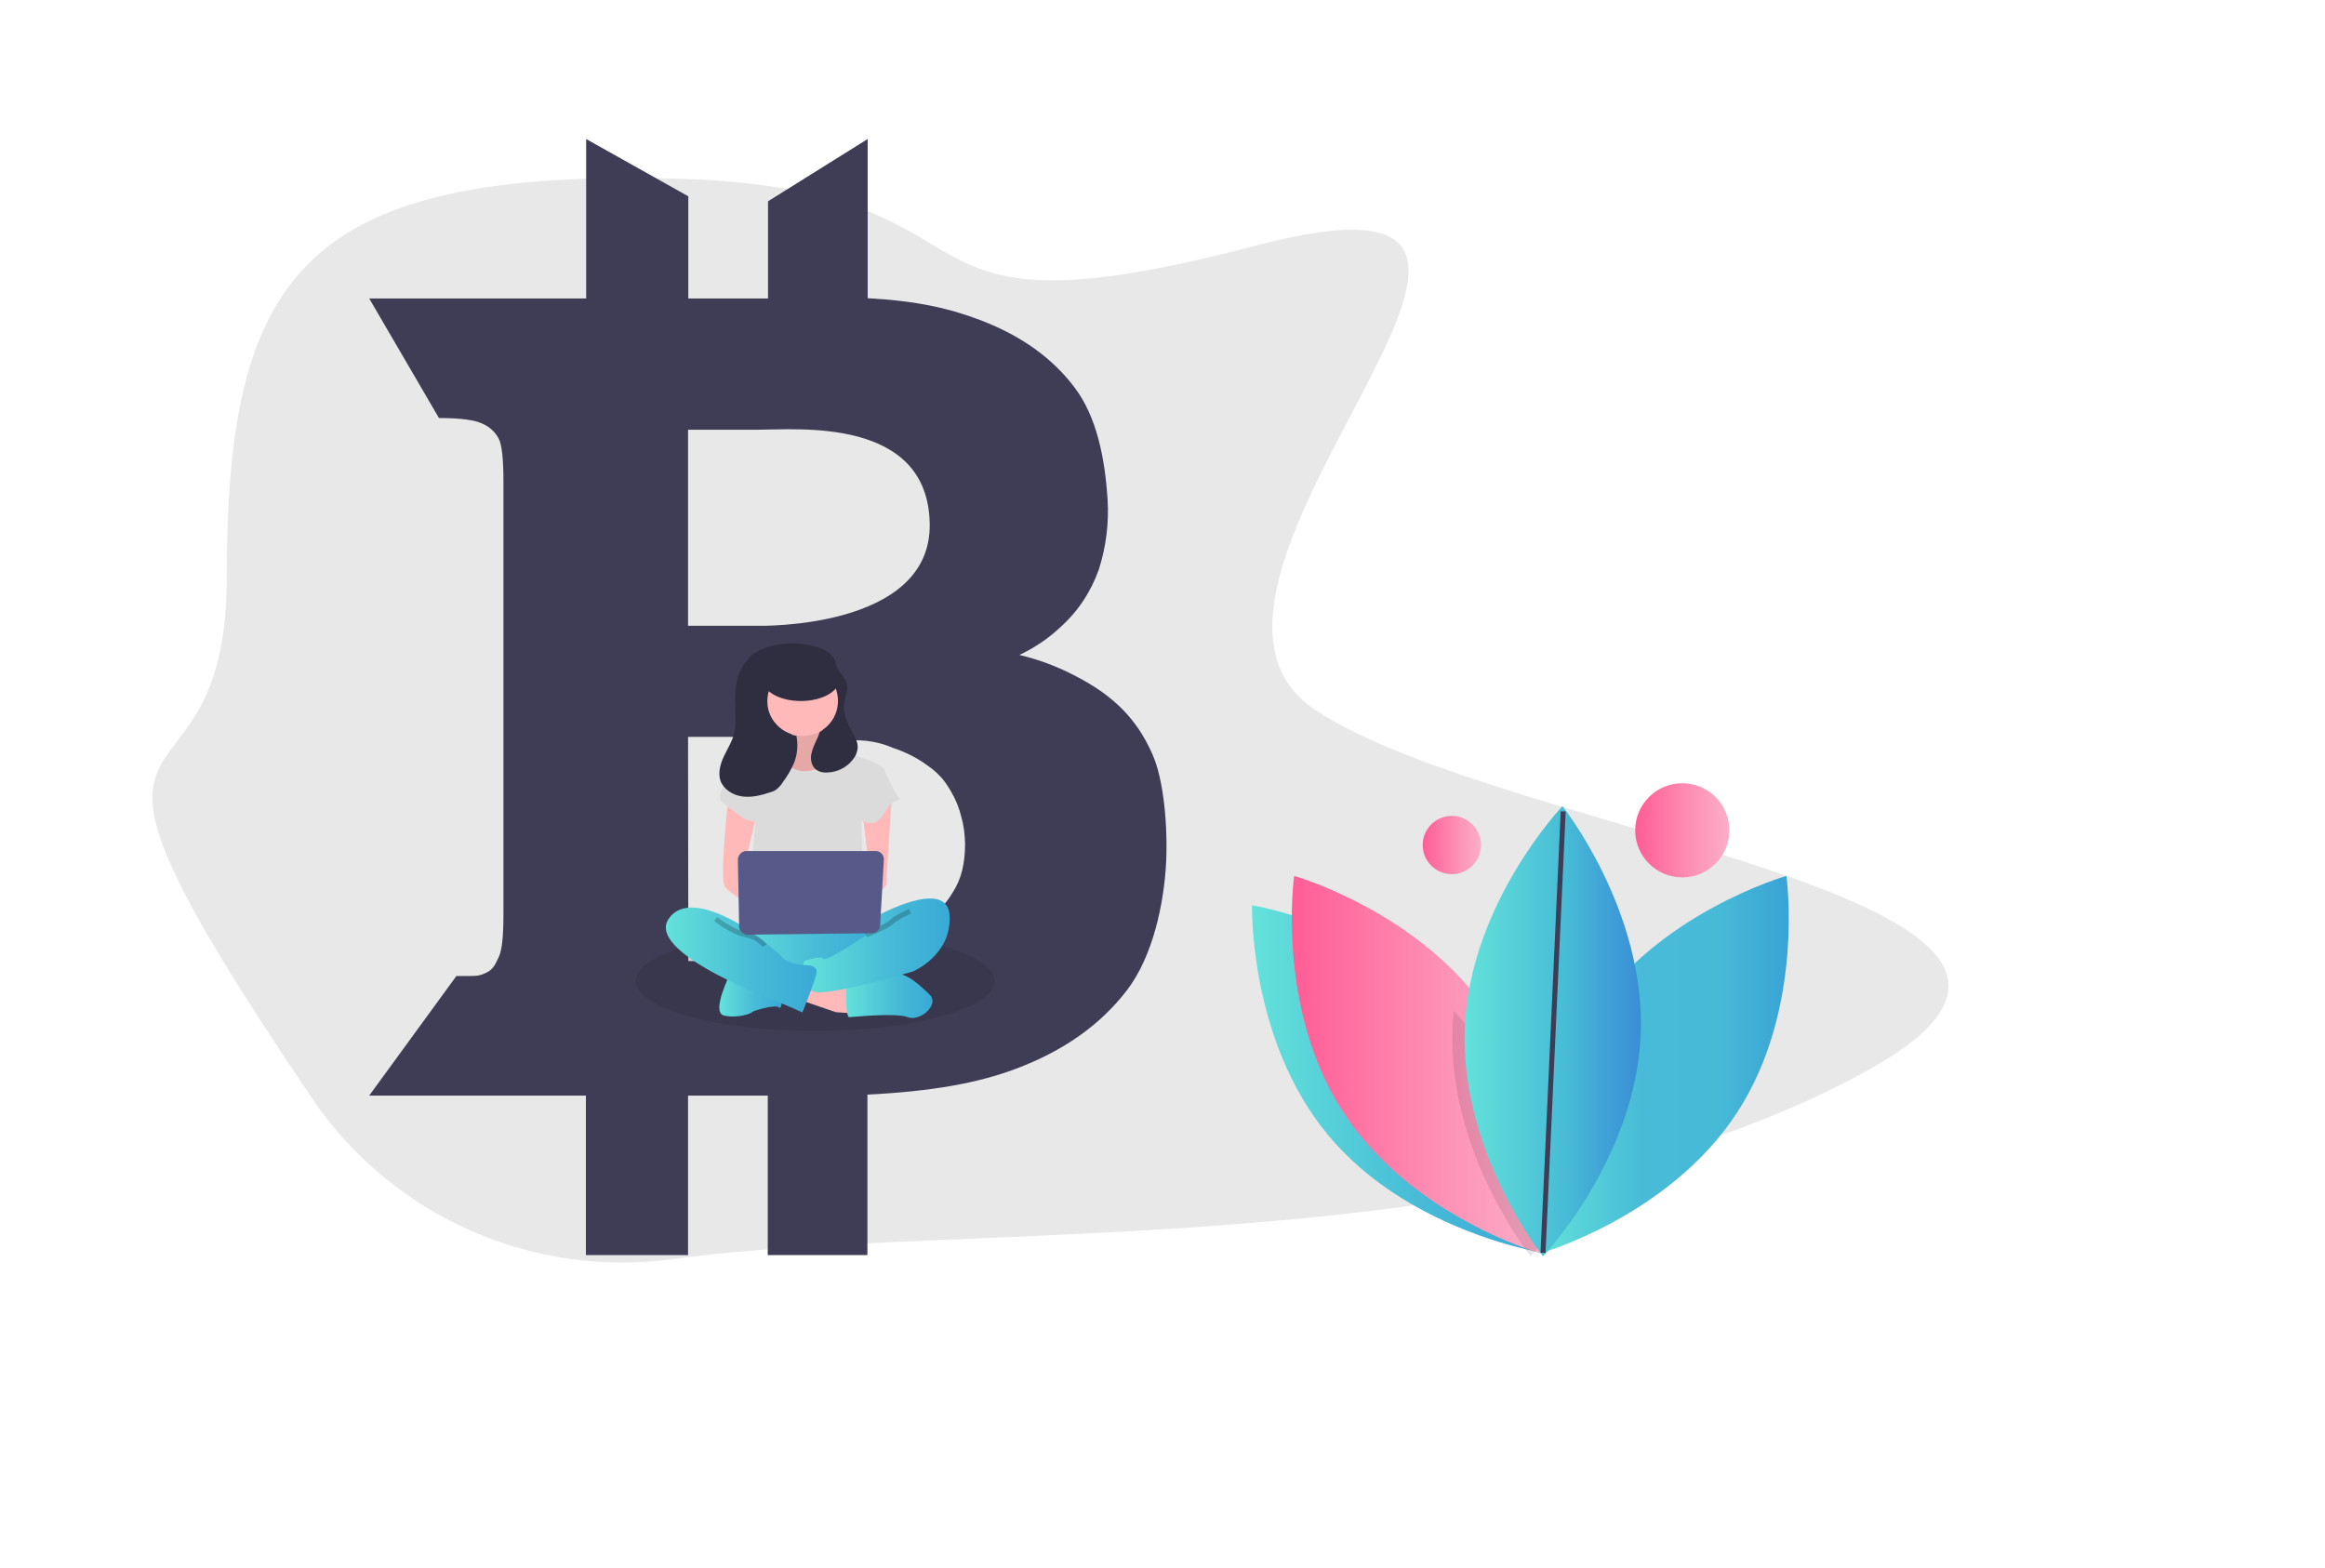 <?xml version="1.0" encoding="utf-8"?>
<!-- Generator: Adobe Illustrator 22.1.0, SVG Export Plug-In . SVG Version: 6.00 Build 0)  -->
<svg version="1.1" id="b8075969-ef49-4240-a25e-f088236f2735"
	 xmlns="http://www.w3.org/2000/svg" xmlns:xlink="http://www.w3.org/1999/xlink" x="0px" y="0px" viewBox="0 0 933.3 629.3"
	 style="enable-background:new 0 0 933.3 629.3;" xml:space="preserve">
<style type="text/css">
	.st0{opacity:0.14;fill:#5B5B5B;}
	.st1{fill:#3F3D56;}
	.st2{fill:url(#SVGID_1_);}
	.st3{fill:url(#SVGID_2_);}
	.st4{fill:url(#SVGID_3_);}
	.st5{fill:url(#SVGID_4_);}
	.st6{fill:url(#SVGID_5_);}
	.st7{opacity:0.1;enable-background:new    ;}
	.st8{fill:url(#SVGID_6_);}
	.st9{fill:none;stroke:#3F3D56;stroke-width:2;stroke-miterlimit:10;}
	.st10{fill:#2F2E41;}
	.st11{fill:#FFB9B9;}
	.st12{fill:url(#SVGID_7_);}
	.st13{fill:url(#SVGID_8_);}
	.st14{fill:url(#SVGID_9_);}
	.st15{fill:#DBDBDB;}
	.st16{fill:url(#SVGID_10_);}
	.st17{opacity:0.2;fill:none;stroke:#000000;stroke-width:2;stroke-miterlimit:10;enable-background:new    ;}
	.st18{fill:url(#SVGID_11_);}
	.st19{fill:#575A89;}
</style>
<path class="st0" d="M270.3,505.4c-56.7,7.8-113-17.2-145.1-64.6C5,263.1,91,340.1,91,232.4c0-120.8,29.5-163.8,176.3-160.8
	s76.8,69,236.8,27s-52.7,135.4,23.9,186.4S874,360.7,750,429.5C607.8,508.5,386.2,489.4,270.3,505.4z"/>
<title>digital currency</title>
<path class="st1" d="M462.7,303c-5-11.5-12.7-21.6-28.1-30.1c-8-4.5-16.5-7.9-25.4-10c6-2.8,11.5-6.5,16.3-11
	c7.1-6.3,12.4-14.3,15.6-23.3c2.9-9.1,4.1-18.7,3.5-28.2c-1.1-16.8-4.4-33.1-13.2-44.8s-21.2-20.7-37.6-27
	c-12.6-4.8-25.5-7.8-45.5-8.9V55.8l-40,25v39h-32v-41l-41-23v64h-87.1l28,48c8.7,0,14.5,0.8,17.5,2.3c2.8,1.2,5.1,3.3,6.5,6
	c1.3,2.5,1.9,8.4,1.9,17.5v173.2c0,9-0.6,14.8-1.9,17.4s-2,4.9-5.1,6.3s-3.2,1.3-11.8,1.3h-0.1l-35,48h87v64h41v-64h32v64h40v-64.4
	c26-1.3,44.5-4.7,59.4-10.3c19.3-7.2,34.1-17.7,44.7-31.5s14.9-34.9,15.8-51.2C468.8,331.9,467.2,313.2,462.7,303z M276.2,173.8
	L276.2,173.8l0-1.3h28c15.7,0,68.2-5.2,69,37.6c0.9,42.8-69,41.1-69,41.1h-28v-3.3h0V173.8z M276.2,295.8h32c6.5,0,28.9,1,37,1.4
	c3.3,0.1,6.6,0.7,9.8,1.7c1.2,0.4,2.2,0.8,3.4,1.3c4.9,1.6,9.6,3.9,13.8,7c2.7,1.8,5.2,4.1,7.1,6.7c0.9,1.2,1.6,2.4,2.4,3.7
	c1.9,3.2,3.3,6.7,4.2,10.3c1,3.5,1.4,7.1,1.5,10.7c0,7.8-1.4,14.2-5,19.7c-4.8,8.1-12.7,13.8-21.6,17.8c-23,10.4-52.5,9.7-52.5,9.7
	h-32L276.2,295.8z"/>
<linearGradient id="SVGID_1_" gradientUnits="userSpaceOnUse" x1="571.069" y1="339.198" x2="594.528" y2="339.198">
	<stop  offset="7.092085e-03" style="stop-color:#FF5D95"/>
	<stop  offset="0.641" style="stop-color:#FD94B8"/>
	<stop  offset="1" style="stop-color:#FCAEC8"/>
</linearGradient>
<circle class="st2" cx="582.8" cy="339.2" r="11.7"/>
<linearGradient id="SVGID_2_" gradientUnits="userSpaceOnUse" x1="656.378" y1="333.329" x2="694.15" y2="333.329">
	<stop  offset="7.092085e-03" style="stop-color:#FF5D95"/>
	<stop  offset="0.641" style="stop-color:#FD94B8"/>
	<stop  offset="1" style="stop-color:#FCAEC8"/>
</linearGradient>
<circle class="st3" cx="675.3" cy="333.3" r="18.9"/>
<linearGradient id="SVGID_3_" gradientUnits="userSpaceOnUse" x1="617.328" y1="427.399" x2="717.989" y2="427.399">
	<stop  offset="7.091872e-03" style="stop-color:#63E1DA"/>
	<stop  offset="0.355" style="stop-color:#4BC1D7"/>
	<stop  offset="0.414" style="stop-color:#47BBD7"/>
	<stop  offset="0.726" style="stop-color:#46BAD7"/>
	<stop  offset="1" style="stop-color:#39A3D6"/>
</linearGradient>
<path class="st4" d="M638.1,408.1c-27.3,41.8-19.8,95-19.8,95s51.7-14.6,79-56.5s19.8-95,19.8-95S665.3,366.3,638.1,408.1z"/>
<linearGradient id="SVGID_4_" gradientUnits="userSpaceOnUse" x1="502.658" y1="433.051" x2="618.127" y2="433.051">
	<stop  offset="7.091872e-03" style="stop-color:#63E1DA"/>
	<stop  offset="0.498" style="stop-color:#4BC1D7"/>
	<stop  offset="0.581" style="stop-color:#47BBD7"/>
	<stop  offset="1" style="stop-color:#39A9D6"/>
</linearGradient>
<path class="st5" d="M618.1,502.7c0,0-0.7-0.1-1.9-0.4c-1-0.2-2.3-0.5-4-0.9c-14.7-3.5-53.6-15.1-79.1-45.8
	c-31.9-38.4-30.5-92.2-30.5-92.2s48.7,7.9,80.9,42.4c1.4,1.5,2.7,3,4.1,4.6c27.7,33.5,30.3,78.5,30.5,89.6
	C618.1,501.8,618.1,502.7,618.1,502.7z"/>
<linearGradient id="SVGID_5_" gradientUnits="userSpaceOnUse" x1="518.539" y1="427.399" x2="619.201" y2="427.399">
	<stop  offset="7.092085e-03" style="stop-color:#FF5D95"/>
	<stop  offset="0.641" style="stop-color:#FD94B8"/>
	<stop  offset="1" style="stop-color:#FCAEC8"/>
</linearGradient>
<path class="st6" d="M598.5,408.1c27.3,41.8,19.8,95,19.8,95s-51.7-14.6-79-56.5s-19.8-95-19.8-95S571.2,366.3,598.5,408.1z"/>
<path class="st7" d="M618.1,500.1c-0.7,0.9-1.4,1.6-1.9,2.2c-1.2,1.3-1.8,2-1.8,2s-0.8-1-2.1-2.9c-7.4-10.3-31.1-46.8-29.2-89
	c0.1-2.2,0.3-4.4,0.5-6.6c1.4,1.5,2.7,3,4.1,4.6C615.3,444,617.9,489,618.1,500.1z"/>
<linearGradient id="SVGID_6_" gradientUnits="userSpaceOnUse" x1="587.879" y1="413.976" x2="658.66" y2="413.976">
	<stop  offset="7.091872e-03" style="stop-color:#63E1DA"/>
	<stop  offset="0.498" style="stop-color:#4BC1D7"/>
	<stop  offset="0.581" style="stop-color:#47BBD7"/>
	<stop  offset="0.743" style="stop-color:#41A8D7"/>
	<stop  offset="1" style="stop-color:#398ED6"/>
</linearGradient>
<path class="st8" d="M658.6,415.5c-2.2,49.9-39.2,88.8-39.2,88.8s-33.5-42-31.4-91.9s39.2-88.8,39.2-88.8S660.7,365.6,658.6,415.5z"
	/>
<line class="st9" x1="619.4" y1="502.9" x2="627.5" y2="325.7"/>
<path class="st7" d="M360.7,376.1c-23,10.4-52.5,9.7-52.5,9.7h-32v-6.1c13-3.6,31.1-5.9,51-5.9C338.4,373.8,349.6,374.5,360.7,376.1
	z"/>
<path class="st7" d="M399.2,393.8c0,11-32.2,20-72,20s-72-9-72-20c0-5.5,8-10.5,21-14.1v6.1h32c0,0,29.6,0.7,52.5-9.7
	C383.6,379.4,399.2,386.1,399.2,393.8z"/>
<rect x="305.7" y="269.3" class="st10" width="30.6" height="30.7"/>
<path class="st11" d="M317.1,291c0,0,2.5,8.9-1.9,9.5c-2.8,0.4-5.4,1.5-7.6,3.2l8.2,10.8h15.2l9.5-9.5c0,0-12.7-9.5-10.1-15.2
	S317.1,291,317.1,291z"/>
<path class="st7" d="M317.1,291c0,0,2.5,8.9-1.9,9.5c-2.8,0.4-5.4,1.5-7.6,3.2l8.2,10.8h15.2l9.5-9.5c0,0-12.7-9.5-10.1-15.2
	S317.1,291,317.1,291z"/>
<polygon class="st11" points="320.9,401.3 335.5,406.3 345.6,407 345,398.1 324.1,391.9 "/>
<linearGradient id="SVGID_7_" gradientUnits="userSpaceOnUse" x1="339.608" y1="399.757" x2="374.235" y2="399.757">
	<stop  offset="7.091872e-03" style="stop-color:#63E1DA"/>
	<stop  offset="0.498" style="stop-color:#4BC1D7"/>
	<stop  offset="0.581" style="stop-color:#47BBD7"/>
	<stop  offset="1" style="stop-color:#39A9D6"/>
</linearGradient>
<path class="st12" d="M339.6,399.4c0,0,0,8.9,1.3,8.9s18.4-1.9,23.5,0s12.7-5.1,8.9-8.9s-10-9.5-13.9-8.2s-19.7,4.4-19.7,4.4
	L339.6,399.4z"/>
<linearGradient id="SVGID_8_" gradientUnits="userSpaceOnUse" x1="288.735" y1="399.583" x2="313.934" y2="399.583">
	<stop  offset="7.091872e-03" style="stop-color:#63E1DA"/>
	<stop  offset="0.498" style="stop-color:#4BC1D7"/>
	<stop  offset="0.581" style="stop-color:#47BBD7"/>
	<stop  offset="1" style="stop-color:#39A9D6"/>
</linearGradient>
<path class="st13" d="M293,391.1c0,0-7.6,15.2-2.5,16.5s10.8-0.6,11.4-1.3s9.5-3.2,10.8-1.9s1.3-5.1,1.3-5.1L293,391.1z"/>
<path class="st10" d="M299.4,370.2c0,0-12,16.5-3.2,20.9s51.3,4.4,54.5,0s4.4-18.4,0-19.7S299.4,370.2,299.4,370.2z"/>
<linearGradient id="SVGID_9_" gradientUnits="userSpaceOnUse" x1="292.921" y1="382.332" x2="353.574" y2="382.332">
	<stop  offset="7.091872e-03" style="stop-color:#63E1DA"/>
	<stop  offset="0.498" style="stop-color:#4BC1D7"/>
	<stop  offset="0.581" style="stop-color:#47BBD7"/>
	<stop  offset="1" style="stop-color:#39A9D6"/>
</linearGradient>
<path class="st14" d="M299.4,370.2c0,0-12,16.5-3.2,20.9s51.3,4.4,54.5,0s4.4-18.4,0-19.7S299.4,370.2,299.4,370.2z"/>
<circle class="st11" cx="322.2" cy="280.8" r="14.6"/>
<path class="st15" d="M299.4,303.6l12.7-2.5c0,0,3.2,10.1,13.3,8.2s12.7-8.2,12.7-8.2s7.6,3.2,8.2,3.2s8.9,3.2,8.9,5.1
	s-9.5,20.9-9.5,20.9l1.3,34.2l-46.9-1.3l3.2-33.6L299.4,303.6z"/>
<path class="st11" d="M292.4,320.1c0,0-3.8,33.6-1.3,36.1s12.7,9.5,12.7,9.5v-7.6l-5.1-9.5l5.1-22.2L292.4,320.1z"/>
<path class="st11" d="M358,319.2c0,0-2.2,34.5-2.2,35.8s-5.7,5.7-7.6,5.7s-3.2-3.2-3.2-3.2l4.4-5.1l-3.2-26L358,319.2z"/>
<linearGradient id="SVGID_10_" gradientUnits="userSpaceOnUse" x1="322.493" y1="379.457" x2="381.15" y2="379.457">
	<stop  offset="7.091872e-03" style="stop-color:#63E1DA"/>
	<stop  offset="0.498" style="stop-color:#4BC1D7"/>
	<stop  offset="0.581" style="stop-color:#47BBD7"/>
	<stop  offset="1" style="stop-color:#39A9D6"/>
</linearGradient>
<path class="st16" d="M352,367.7c0,0,28.5-15.8,29.2,0s-14.6,22.2-14.6,22.2s-39.3,11.8-40.9,7.5s-4.8-11.3-2.2-11.9s5.7-1.9,7-0.6
	s17.1-9.5,17.1-9.5L352,367.7z"/>
<path class="st17" d="M365.3,365.8c0,0-5.7,2.5-7.6,4.4s-10.1,5.1-10.1,5.1"/>
<path class="st15" d="M303.2,304.9l-3.8-1.3c0,0-13.9,14.6-9.5,18.4s7,5.1,8.2,6.3s7.6,1.9,7.6,1.9L303.2,304.9z"/>
<path class="st15" d="M349.4,308.1l5.7,1.3c0,0,4.4,9.5,5.7,10.8s-1.9,0.6-3.8,3.2s-3.8,7-7.6,7s-8.9-6.3-8.9-6.3L349.4,308.1z"/>
<linearGradient id="SVGID_11_" gradientUnits="userSpaceOnUse" x1="267.261" y1="385.303" x2="327.88" y2="385.303">
	<stop  offset="7.091872e-03" style="stop-color:#63E1DA"/>
	<stop  offset="0.498" style="stop-color:#4BC1D7"/>
	<stop  offset="0.581" style="stop-color:#47BBD7"/>
	<stop  offset="1" style="stop-color:#39A9D6"/>
</linearGradient>
<path class="st18" d="M300.6,373.4c0,0-24.1-17.1-32.3-4.4s35.5,29.8,41.8,32.3s12,5.1,12,5.1s5.7-13.9,5.7-16.5s-4.4-2.5-5.7-2.5
	s-7-1.3-8.2-3.2S300.6,373.4,300.6,373.4z"/>
<path class="st17" d="M287.3,368.9c0,0,6.3,5.1,12,6.3s7.6,4.4,7.6,4.4"/>
<path class="st19" d="M296.2,345.1l0.5,26.8c0,1.8,1.6,3.3,3.4,3.3l49.9-0.6c1.8,0,3.2-1.4,3.3-3.2l1.5-26.3
	c0.1-1.9-1.3-3.4-3.2-3.5c-0.1,0-0.1,0-0.2,0h-52C297.8,341.7,296.2,343.2,296.2,345.1C296.2,345.1,296.2,345.1,296.2,345.1z"/>
<path class="st10" d="M290.5,303.8c1.4-3,3.2-5.8,4.1-9c1-3.8,0.6-7.8,0.5-11.8c-0.2-3.5,0.1-7,0.9-10.4c0.8-3.4,2.6-6.5,5.1-9
	c6.6-5.9,18.8-6.4,26.9-3.9c3.2,1,6.6,2.8,7.4,6.1c0.1,0.5,0.2,1,0.3,1.5c0.7,2.4,3.1,3.9,4,6.3c1.2,3-0.6,6.3-0.9,9.6
	c-0.3,3.8,1.6,7.3,3.4,10.7c1.1,2,2.2,4.1,2.1,6.3c-0.1,1.2-0.5,2.4-1.1,3.5c-2.4,3.9-6.6,6.3-11.2,6.4c-1.5,0.1-2.9-0.2-4.2-1
	c-2-1.4-2.6-4.1-2.1-6.5s1.6-4.5,2.6-6.7c0.3-0.7,0.5-1.4,0.8-2.1c6.8-3.8,9.3-12.5,5.5-19.3c-3.8-6.8-12.5-9.3-19.3-5.5
	c-6.8,3.8-9.3,12.5-5.5,19.3c2.1,3.7,5.7,6.3,9.9,7.1c0.7,3.6,0.4,7.3-0.9,10.7c-1.2,2.8-2.7,5.4-4.5,7.8c-0.7,1.2-1.7,2.3-2.9,3.2
	c-0.8,0.5-1.6,0.8-2.4,1c-3.6,1.2-7.4,2.1-11.1,1.6s-7.4-2.8-8.7-6.3C288.2,310.3,289.1,306.8,290.5,303.8z"/>
<ellipse class="st10" cx="321.5" cy="272.6" rx="15.5" ry="8.8"/>
</svg>
